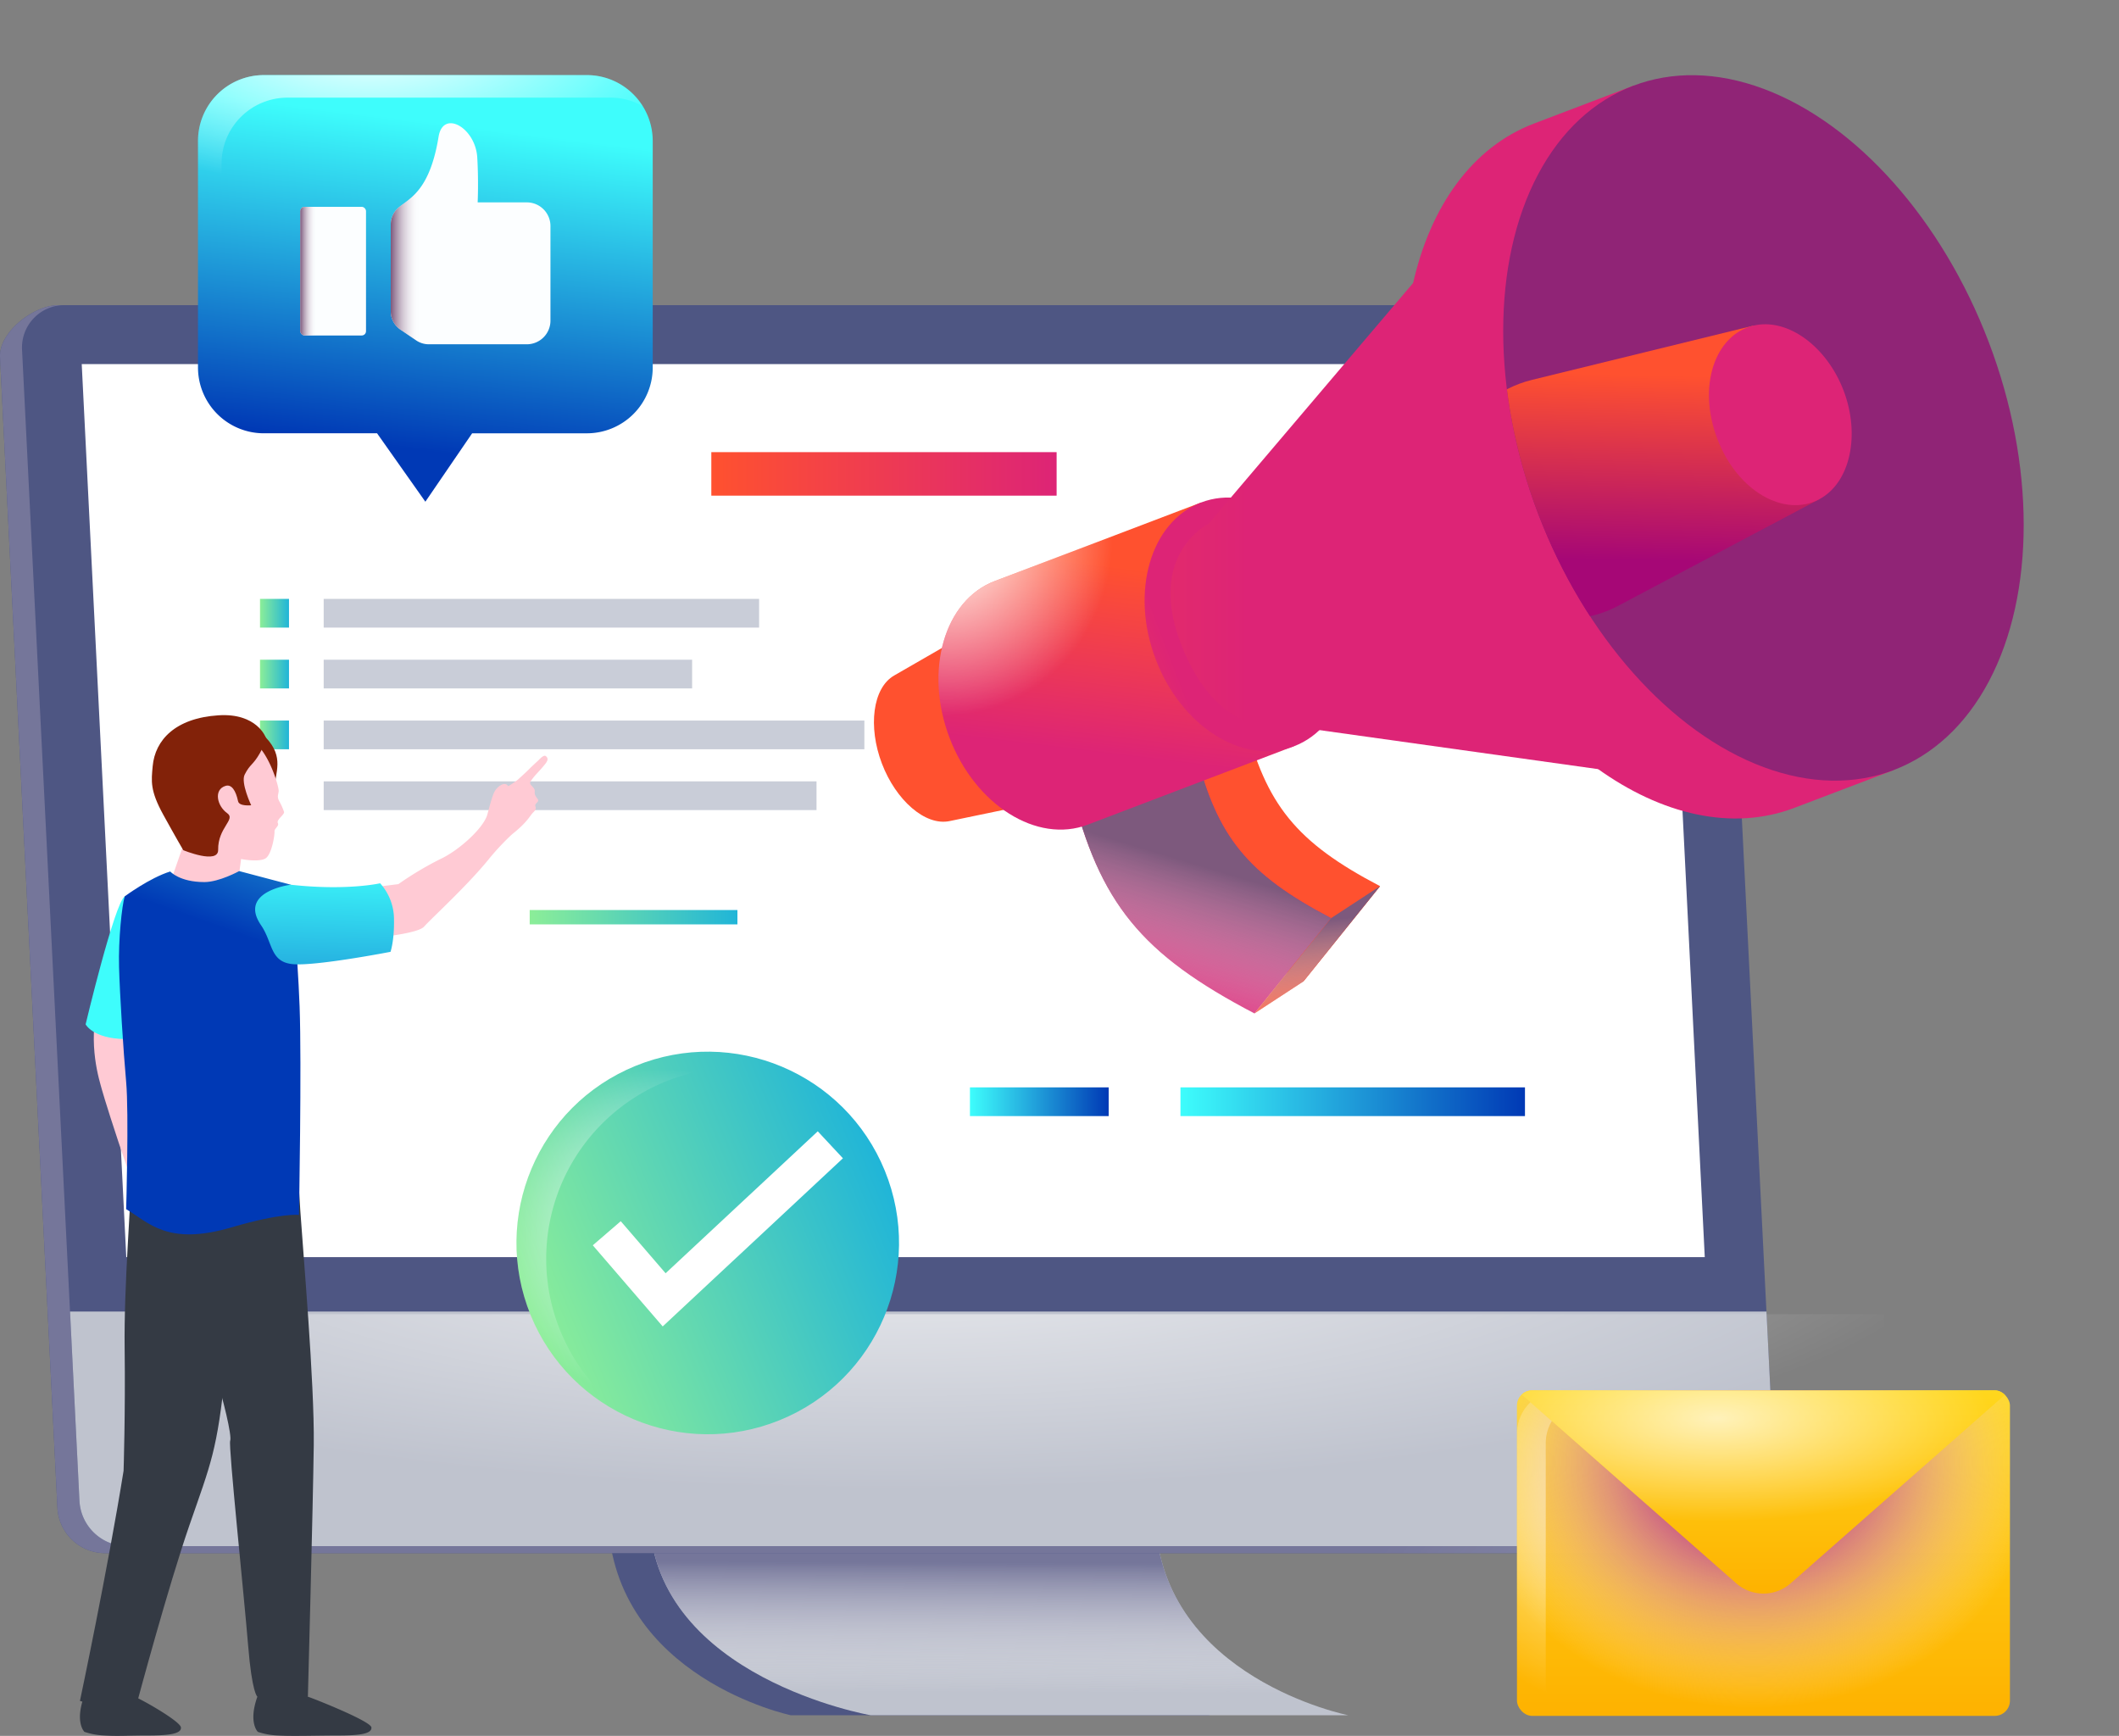 <svg xmlns="http://www.w3.org/2000/svg" xmlns:xlink="http://www.w3.org/1999/xlink" width="672.655" height="551" viewBox="0 0 672.655 551">
  <rect x="0" y="0" width="672.655" height="551" fill="#808080" stroke="none"/>
  <defs>
    <linearGradient id="linear-gradient" x1="0.689" y1="0.221" x2="0.68" y2="0.907" gradientUnits="objectBoundingBox">
      <stop offset="0" stop-color="#75769a"/>
      <stop offset="0.968" stop-color="#fff" stop-opacity="0"/>
    </linearGradient>
    <linearGradient id="linear-gradient-2" x1="0.974" y1="0.657" x2="1.606" y2="1.021" xlink:href="#linear-gradient"/>
    <radialGradient id="radial-gradient" cx="0.573" cy="-0.337" r="4.558" gradientTransform="matrix(-0.138, 0, 0, 0.238, 0.492, -0.257)" gradientUnits="objectBoundingBox">
      <stop offset="0" stop-color="#fff"/>
      <stop offset="1" stop-color="#fff" stop-opacity="0"/>
    </radialGradient>
    <linearGradient id="linear-gradient-3" x1="1.949" y1="0.529" x2="2.797" y2="0.529" gradientUnits="objectBoundingBox">
      <stop offset="0" stop-color="#ff512f"/>
      <stop offset="1" stop-color="#dd2476"/>
    </linearGradient>
    <radialGradient id="radial-gradient-2" cx="0.434" cy="0.581" r="0.44" gradientTransform="matrix(-0.958, 0.356, 0.668, 1.711, 4.293, -1.221)" gradientUnits="objectBoundingBox">
      <stop offset="0.226" stop-color="#6a00c3"/>
      <stop offset="1" stop-color="#fff" stop-opacity="0"/>
    </radialGradient>
    <linearGradient id="linear-gradient-4" x1="1.349" y1="0.622" x2="2.308" y2="0.622" xlink:href="#linear-gradient-3"/>
    <linearGradient id="linear-gradient-5" x1="-0.771" y1="0.582" x2="-1.623" y2="-0.079" xlink:href="#linear-gradient-3"/>
    <linearGradient id="linear-gradient-6" x1="-0.931" y1="0.862" x2="-0.322" y2="0.233" xlink:href="#linear-gradient-3"/>
    <linearGradient id="linear-gradient-7" x1="-0.662" y1="0.737" x2="-0.482" y2="0.139" gradientUnits="objectBoundingBox">
      <stop offset="0" stop-color="#fff" stop-opacity="0"/>
      <stop offset="1" stop-color="#7d597d"/>
    </linearGradient>
    <linearGradient id="linear-gradient-8" x1="-0.411" y1="1.467" x2="-1.767" y2="1.106" xlink:href="#linear-gradient-3"/>
    <linearGradient id="linear-gradient-9" x1="-3.423" y1="1.629" x2="-3.52" y2="0.687" xlink:href="#linear-gradient-7"/>
    <linearGradient id="linear-gradient-10" x1="0.267" y1="0.157" x2="0.199" y2="0.706" xlink:href="#linear-gradient-3"/>
    <radialGradient id="radial-gradient-3" cx="0.476" cy="0.102" r="0.522" gradientTransform="matrix(-0.92, 0, 0, 1, 0.439, 0)" xlink:href="#radial-gradient"/>
    <linearGradient id="linear-gradient-11" x1="-0.918" y1="0.87" x2="0.082" y2="0.87" xlink:href="#linear-gradient-3"/>
    <radialGradient id="radial-gradient-4" cx="0.443" cy="0.699" r="0.863" gradientTransform="matrix(-1.325, 0.058, 0.111, 1.442, -0.957, -0.451)" gradientUnits="objectBoundingBox">
      <stop offset="0" stop-color="#7d597d"/>
      <stop offset="1" stop-color="#fff" stop-opacity="0"/>
    </radialGradient>
    <linearGradient id="linear-gradient-12" x1="-0.887" y1="0.891" x2="0.179" y2="0.891" xlink:href="#linear-gradient-3"/>
    <radialGradient id="radial-gradient-5" cx="0.773" cy="0.758" r="0.674" gradientTransform="matrix(-1.016, 0.356, 0.369, 0.892, -1.964, 0.394)" xlink:href="#radial-gradient-2"/>
    <linearGradient id="linear-gradient-13" x1="-1.815" y1="0.867" x2="-1.106" y2="0.867" xlink:href="#linear-gradient-3"/>
    <linearGradient id="linear-gradient-14" x1="-2.589" y1="0.9" x2="-1.589" y2="0.9" gradientUnits="objectBoundingBox">
      <stop offset="0" stop-color="#ff512f"/>
      <stop offset="1" stop-color="#902476"/>
    </linearGradient>
    <radialGradient id="radial-gradient-6" cx="0.164" cy="0.511" r="0.423" gradientTransform="matrix(-1.518, 0, 0, 1.903, -4.416, -0.823)" xlink:href="#radial-gradient-2"/>
    <radialGradient id="radial-gradient-7" cx="0.558" cy="0.163" r="1.032" gradientTransform="matrix(-1.347, 0, 0, 1, -6.043, 0)" xlink:href="#radial-gradient"/>
    <clipPath id="clip-path">
      <ellipse id="Ellipse_22" data-name="Ellipse 22" cx="76.532" cy="116.206" rx="76.532" ry="116.206" transform="translate(0 54.452) rotate(-20.839)" fill="none"/>
    </clipPath>
    <linearGradient id="linear-gradient-15" x1="-2.535" y1="0.075" x2="-2.551" y2="0.671" gradientUnits="objectBoundingBox">
      <stop offset="0" stop-color="#ff512f"/>
      <stop offset="1" stop-color="#a60776"/>
    </linearGradient>
    <linearGradient id="linear-gradient-16" x1="-8.981" y1="2.158" x2="-8.034" y2="2.158" xlink:href="#linear-gradient-3"/>
    <radialGradient id="radial-gradient-8" cx="0.581" cy="0.187" r="0.766" gradientTransform="matrix(-1.184, 0.356, 0.451, 0.935, -19.903, 3.227)" gradientUnits="objectBoundingBox">
      <stop offset="0.02" stop-color="#fff000"/>
      <stop offset="1" stop-color="#fff" stop-opacity="0"/>
    </radialGradient>
    <linearGradient id="linear-gradient-17" y1="0.5" x2="1" y2="0.5" gradientUnits="objectBoundingBox">
      <stop offset="0" stop-color="#8cee98"/>
      <stop offset="1" stop-color="#20b5d8"/>
    </linearGradient>
    <linearGradient id="linear-gradient-21" x1="0" y1="0.5" x2="1" y2="0.5" xlink:href="#linear-gradient-3"/>
    <linearGradient id="linear-gradient-22" y1="0.5" x2="1" y2="0.5" gradientUnits="objectBoundingBox">
      <stop offset="0" stop-color="#3efdfc"/>
      <stop offset="1" stop-color="#0039b5"/>
    </linearGradient>
    <linearGradient id="linear-gradient-24" x1="6.349" y1="0.525" x2="7.447" y2="0.525" xlink:href="#linear-gradient-22"/>
    <linearGradient id="linear-gradient-25" x1="-35.755" y1="6.54" x2="-35.011" y2="6.54" gradientUnits="objectBoundingBox">
      <stop offset="0" stop-color="#8e4430"/>
      <stop offset="0.063" stop-color="#8c3f2a"/>
      <stop offset="0.363" stop-color="#862f18"/>
      <stop offset="0.671" stop-color="#83250c"/>
      <stop offset="1" stop-color="#822209"/>
    </linearGradient>
    <linearGradient id="linear-gradient-26" x1="-21.243" y1="4.742" x2="-20.148" y2="4.742" xlink:href="#linear-gradient-25"/>
    <linearGradient id="linear-gradient-27" x1="5.496" y1="0.5" x2="6.496" y2="0.5" gradientUnits="objectBoundingBox">
      <stop offset="0" stop-color="#343a44"/>
      <stop offset="0.301" stop-color="#232c3d"/>
      <stop offset="0.639" stop-color="#172339"/>
      <stop offset="1" stop-color="#142138"/>
    </linearGradient>
    <linearGradient id="linear-gradient-28" x1="6.424" y1="0.5" x2="7.424" y2="0.5" xlink:href="#linear-gradient-27"/>
    <linearGradient id="linear-gradient-29" x1="3.859" y1="0.5" x2="4.859" y2="0.5" xlink:href="#linear-gradient-27"/>
    <linearGradient id="linear-gradient-30" x1="4.438" y1="0.5" x2="5.438" y2="0.5" xlink:href="#linear-gradient-27"/>
    <linearGradient id="linear-gradient-31" x1="4.167" y1="0.014" x2="4.042" y2="0.746" xlink:href="#linear-gradient-22"/>
    <linearGradient id="linear-gradient-32" x1="5.266" y1="-0.05" x2="5.102" y2="3.248" xlink:href="#linear-gradient-22"/>
    <clipPath id="clip-path-2">
      <rect id="Rectangle_144" data-name="Rectangle 144" width="156.484" height="103.322" rx="4.834" fill="none"/>
    </clipPath>
    <linearGradient id="linear-gradient-33" x1="0.5" x2="0.5" y2="1" gradientUnits="objectBoundingBox">
      <stop offset="0" stop-color="#ffd71d"/>
      <stop offset="1" stop-color="#feb200"/>
    </linearGradient>
    <radialGradient id="radial-gradient-9" cx="0.48" cy="0.222" r="0.885" gradientTransform="translate(0.163 0.033) scale(0.66 0.852)" gradientUnits="objectBoundingBox">
      <stop offset="0.2" stop-color="#ae1886"/>
      <stop offset="1" stop-color="#fff" stop-opacity="0"/>
    </radialGradient>
    <radialGradient id="radial-gradient-10" cx="0.109" cy="0.359" r="0.627" gradientTransform="translate(0.159) scale(0.683 1)" xlink:href="#radial-gradient"/>
    <radialGradient id="radial-gradient-11" cx="0.406" cy="0.137" r="1.354" gradientTransform="translate(0.239 0.086) scale(0.412 0.375)" xlink:href="#radial-gradient"/>
    <linearGradient id="linear-gradient-35" x1="0.54" y1="0.114" x2="0.44" y2="0.873" xlink:href="#linear-gradient-22"/>
    <radialGradient id="radial-gradient-12" cx="0.382" cy="-0.108" r="0.975" gradientTransform="translate(0.082 -0.06) scale(0.786 0.446)" xlink:href="#radial-gradient"/>
    <linearGradient id="linear-gradient-36" y1="0.5" x2="1" y2="0.5" gradientUnits="objectBoundingBox">
      <stop offset="0" stop-color="#7d597d"/>
      <stop offset="0.246" stop-color="#fff" stop-opacity="0"/>
    </linearGradient>
    <linearGradient id="linear-gradient-37" y1="0.5" x2="1" y2="0.5" gradientUnits="objectBoundingBox">
      <stop offset="0" stop-color="#7d597d"/>
      <stop offset="0.182" stop-color="#fff" stop-opacity="0"/>
    </linearGradient>
    <radialGradient id="radial-gradient-13" cx="0.5" cy="0.5" r="0.453" gradientTransform="translate(-0.123) scale(1.247 1)" xlink:href="#radial-gradient"/>
  </defs>
  <g id="Group_923" data-name="Group 923" transform="translate(-224.513 -149.034)">
    <g id="Group_910" data-name="Group 910" transform="translate(224.513 245.891)">
      <path id="Path_1196" data-name="Path 1196" d="M292.561,319.126H422.536c2.011,50.2,61.23,62,61.23,62H350.6S294.572,369.328,292.561,319.126Z" transform="translate(-99.548 66.475)" fill="#4e5683"/>
      <path id="Path_1197" data-name="Path 1197" d="M297.205,319.126H457.8c2.011,50.2,61.228,62,61.228,62h-151.6S299.216,369.328,297.205,319.126Z" transform="translate(-91.019 66.475)" fill="#bfc3ce"/>
      <path id="Path_1198" data-name="Path 1198" d="M297.205,319.126H457.8c2.011,50.2,61.228,62,61.228,62h-151.6S299.216,369.328,297.205,319.126Z" transform="translate(-91.019 66.475)" fill="url(#linear-gradient)" style="mix-blend-mode: multiply;isolation: isolate"/>
      <g id="Group_909" data-name="Group 909">
        <path id="Path_1199" data-name="Path 1199" d="M257.738,579.319h506.78c7.883,0,23.52-6.391,23.125-14.273L759.7,197.454a15.169,15.169,0,0,0-14.985-14.273H243.065c-7.883,0-18.933,8.611-18.542,16.494l18.23,365.371A15.167,15.167,0,0,0,257.738,579.319Z" transform="translate(-224.513 -183.181)" fill="#4e5683"/>
        <path id="Path_1200" data-name="Path 1200" d="M257.738,579.319h506.78c7.883,0,23.52-6.391,23.125-14.273L759.7,197.454a15.169,15.169,0,0,0-14.985-14.273H243.065c-7.883,0-18.933,8.611-18.542,16.494l18.23,365.371A15.167,15.167,0,0,0,257.738,579.319Z" transform="translate(-224.513 -183.181)" fill="url(#linear-gradient-2)" style="mix-blend-mode: multiply;isolation: isolate"/>
      </g>
      <path id="Path_1201" data-name="Path 1201" d="M260.207,577.1H770.177a13.445,13.445,0,0,0,13.558-14.273L765.509,197.454a15.169,15.169,0,0,0-14.985-14.273H240.556a13.448,13.448,0,0,0-13.561,14.273l18.227,365.371A15.169,15.169,0,0,0,260.207,577.1Z" transform="translate(-219.99 -183.181)" fill="#4e5683"/>
      <path id="Path_1202" data-name="Path 1202" d="M250.337,370.27H760.307A13.445,13.445,0,0,0,773.866,356l-3-60.192H232.351l3,60.192A15.169,15.169,0,0,0,250.337,370.27Z" transform="translate(-210.12 23.647)" fill="#bfc3ce"/>
      <path id="Path_1203" data-name="Path 1203" d="M263.51,370.565H773.48a13.449,13.449,0,0,0,13.561-14.273l-3-60.192H245.524l3,60.192A15.164,15.164,0,0,0,263.51,370.565Z" transform="translate(-185.929 24.189)" opacity="0.7" fill="url(#radial-gradient)" style="mix-blend-mode: overlay;isolation: isolate"/>
      <path id="Path_1204" data-name="Path 1204" d="M748.877,473.238,734.736,189.781H233.66L247.8,473.238Z" transform="translate(-207.716 -171.061)" fill="#fff"/>
    </g>
    <g id="Group_915" data-name="Group 915" transform="translate(501.936 149.034)">
      <g id="Group_911" data-name="Group 911" transform="translate(0 190.231)">
        <path id="Path_1205" data-name="Path 1205" d="M328.734,238.6l37.447-21.577,22.462,59-42.317,8.787c-7.741,1.605-17.053-6.64-21.483-18.278S321.884,242.543,328.734,238.6Z" transform="translate(-322.32 -214.41)" fill="url(#linear-gradient-3)"/>
        <path id="Path_1206" data-name="Path 1206" d="M328.734,238.6l37.447-21.577,22.462,59-42.317,8.787c-7.741,1.605-17.053-6.64-21.483-18.278S321.884,242.543,328.734,238.6Z" transform="translate(-322.32 -214.41)" fill="url(#radial-gradient-2)" style="mix-blend-mode: multiply;isolation: isolate"/>
        <path id="Path_1207" data-name="Path 1207" d="M336.3,255.9c5.52,14.506,18.976,24.4,31.419,21.818,14.259-2.961,21.71-20.766,14.636-39.347s-24.479-26.926-37.1-19.657C334.249,225.057,330.777,241.392,336.3,255.9Z" transform="translate(-301.396 -216.1)" fill="url(#linear-gradient-4)"/>
      </g>
      <path id="Path_1208" data-name="Path 1208" d="M432.385,282.333c-9.732,12.1-14.6,18.145-24.331,30.245-35.969-18.811-49.159-35-58.187-71.43l39.568-11.536C396.1,256.5,405.833,268.449,432.385,282.333Z" transform="translate(-271.73 -1.056)" fill="url(#linear-gradient-5)"/>
      <path id="Path_1209" data-name="Path 1209" d="M426.908,285.915,402.58,316.157c-35.969-18.811-49.159-35-58.187-71.427l39.568-11.539C390.627,260.078,400.359,272.031,426.908,285.915Z" transform="translate(-281.783 5.516)" fill="url(#linear-gradient-6)"/>
      <path id="Path_1210" data-name="Path 1210" d="M426.908,285.915,402.58,316.157c-35.969-18.811-49.159-35-58.187-71.427l39.568-11.539C390.627,260.078,400.359,272.031,426.908,285.915Z" transform="translate(-281.783 5.516)" fill="url(#linear-gradient-7)" style="mix-blend-mode: multiply;isolation: isolate"/>
      <path id="Path_1211" data-name="Path 1211" d="M404.765,248.2l-15.527,10.153L364.907,288.6l15.528-10.153Z" transform="translate(-244.111 33.078)" fill="url(#linear-gradient-8)"/>
      <path id="Path_1212" data-name="Path 1212" d="M404.765,248.2l-15.527,10.153L364.907,288.6l15.528-10.153Z" transform="translate(-244.111 33.078)" fill="url(#linear-gradient-9)" style="mix-blend-mode: multiply;isolation: isolate"/>
      <path id="Path_1213" data-name="Path 1213" d="M347.474,230.174,412.9,205.267l29.448,77.358-65.431,24.907c-16.094,6.124-35.731-6.226-43.863-27.587S331.38,236.3,347.474,230.174Z" transform="translate(-309.059 -45.765)" fill="url(#linear-gradient-10)"/>
      <path id="Path_1214" data-name="Path 1214" d="M347.474,230.174,412.9,205.267l29.448,77.358-65.431,24.907c-16.094,6.124-35.731-6.226-43.863-27.587S331.38,236.3,347.474,230.174Z" transform="translate(-309.059 -45.765)" fill="url(#radial-gradient-3)" style="mix-blend-mode: overlay;isolation: isolate"/>
      <ellipse id="Ellipse_18" data-name="Ellipse 18" cx="31.18" cy="41.386" rx="31.18" ry="41.386" transform="matrix(0.935, -0.356, 0.356, 0.935, 74.704, 170.595)" fill="url(#linear-gradient-11)"/>
      <ellipse id="Ellipse_19" data-name="Ellipse 19" cx="31.18" cy="41.386" rx="31.18" ry="41.386" transform="translate(74.704 170.595) rotate(-20.84)" fill="url(#radial-gradient-4)" style="mix-blend-mode: multiply;isolation: isolate"/>
      <path id="Path_1215" data-name="Path 1215" d="M367.635,275.988l89.68-105.57,71.864,188.791L392,340s-21.2,5.568-33.263-26.112C347.947,285.535,367.635,275.988,367.635,275.988Z" transform="translate(-261.375 -109.763)" fill="url(#linear-gradient-12)"/>
      <path id="Path_1216" data-name="Path 1216" d="M367.635,275.988l89.68-105.57,71.864,188.791L392,340s-21.2,5.568-33.263-26.112C347.947,285.535,367.635,275.988,367.635,275.988Z" transform="translate(-261.375 -109.763)" fill="url(#radial-gradient-5)" style="mix-blend-mode: multiply;isolation: isolate"/>
      <path id="Path_1217" data-name="Path 1217" d="M422.922,170.62l31.493-11.987L537.1,375.84l-31.5,11.987c-39.5,15.039-90.032-21.4-112.865-81.375S383.419,185.656,422.922,170.62Z" transform="translate(-213.39 -131.405)" fill="url(#linear-gradient-13)"/>
      <ellipse id="Ellipse_20" data-name="Ellipse 20" cx="76.532" cy="116.206" rx="76.532" ry="116.206" transform="translate(169.501 54.452) rotate(-20.839)" fill="url(#linear-gradient-14)"/>
      <ellipse id="Ellipse_21" data-name="Ellipse 21" cx="76.532" cy="116.206" rx="76.532" ry="116.206" transform="translate(169.501 54.452) rotate(-20.839)" fill="url(#radial-gradient-6)" style="mix-blend-mode: multiply;isolation: isolate"/>
      <path id="Path_1218" data-name="Path 1218" d="M532.65,249.892c-22.833-59.982-73.365-96.414-112.865-81.378a53.843,53.843,0,0,0-22.28,16.2c6.853-11.108,16.182-19.478,27.766-23.889,39.5-15.036,90.035,21.4,112.868,81.378,17.782,46.713,13.51,93.926-7.905,119.633C546.747,335.065,548.787,292.28,532.65,249.892Z" transform="translate(-184.246 -133.6)" fill="url(#radial-gradient-7)" style="mix-blend-mode: overlay;isolation: isolate"/>
      <g id="Group_914" data-name="Group 914" transform="translate(169.501)">
        <g id="Group_913" data-name="Group 913" transform="translate(0)" clip-path="url(#clip-path)">
          <g id="Group_912" data-name="Group 912" transform="translate(12.076 102.933)">
            <path id="Path_1219" data-name="Path 1219" d="M413.621,202.678l70.208-17.192,20.973,55.1-63.868,33.847c-18.973,10.052-43.307,1.095-51.847-21.339S392.764,207.783,413.621,202.678Z" transform="translate(-386.335 -185.025)" fill="url(#linear-gradient-15)"/>
            <path id="Path_1220" data-name="Path 1220" d="M418.415,221.649c6.362,16.712,21.327,25.066,32.336,19.231,9.973-5.284,13.082-20.533,7.766-34.5s-17.776-23.284-28.739-20.6C417.674,188.749,412.053,204.937,418.415,221.649Z" transform="translate(-332.284 -185.323)" fill="url(#linear-gradient-16)"/>
            <path id="Path_1221" data-name="Path 1221" d="M418.415,221.649c6.362,16.712,21.327,25.066,32.336,19.231,9.973-5.284,13.082-20.533,7.766-34.5s-17.776-23.284-28.739-20.6C417.674,188.749,412.053,204.937,418.415,221.649Z" transform="translate(-332.284 -185.323)" fill="url(#radial-gradient-8)" style="mix-blend-mode: overlay;isolation: isolate"/>
          </g>
        </g>
      </g>
    </g>
    <g id="Group_916" data-name="Group 916" transform="translate(307.05 292.552)">
      <rect id="Rectangle_131" data-name="Rectangle 131" width="138.22" height="9.114" transform="translate(20.213 46.578)" fill="#c9cdd8"/>
      <rect id="Rectangle_132" data-name="Rectangle 132" width="9.201" height="9.114" transform="translate(0 46.578)" fill="url(#linear-gradient-17)"/>
      <rect id="Rectangle_133" data-name="Rectangle 133" width="9.201" height="9.113" transform="translate(0 65.887)" fill="url(#linear-gradient-17)"/>
      <rect id="Rectangle_134" data-name="Rectangle 134" width="9.201" height="9.113" transform="translate(0 85.196)" fill="url(#linear-gradient-17)"/>
      <rect id="Rectangle_135" data-name="Rectangle 135" width="116.955" height="9.113" transform="translate(20.213 65.887)" fill="#c9cdd8"/>
      <rect id="Rectangle_136" data-name="Rectangle 136" width="171.635" height="9.113" transform="translate(20.213 85.196)" fill="#c9cdd8"/>
      <rect id="Rectangle_137" data-name="Rectangle 137" width="156.446" height="9.114" transform="translate(20.213 104.504)" fill="#c9cdd8"/>
      <rect id="Rectangle_138" data-name="Rectangle 138" width="65.941" height="4.557" transform="translate(85.61 145.341)" fill="url(#linear-gradient-17)"/>
      <rect id="Rectangle_139" data-name="Rectangle 139" width="109.611" height="13.812" transform="translate(143.266)" fill="url(#linear-gradient-21)"/>
      <rect id="Rectangle_140" data-name="Rectangle 140" width="44.048" height="9.114" transform="translate(225.357 201.635)" fill="url(#linear-gradient-22)"/>
      <rect id="Rectangle_141" data-name="Rectangle 141" width="109.36" height="9.114" transform="translate(292.188 201.635)" fill="url(#linear-gradient-22)"/>
    </g>
    <g id="Group_917" data-name="Group 917" transform="translate(249.893 376.029)">
      <path id="Path_1222" data-name="Path 1222" d="M236.324,266.1c-3.251,13.4.443,24.49,1.316,27.709s14.282,46.691,19.648,50.418l3.106-12.869-3.92-17.7c-2.99-13.5-5.948-29.627-5.948-29.627s3.563-21.883,4.938-24.847S236.324,266.1,236.324,266.1Z" transform="translate(-230.617 -174.75)" fill="#ffcad4"/>
      <path id="Path_1223" data-name="Path 1223" d="M246.513,249.408c-3.3,2.323-12.418,40.626-12.418,40.626s2.261,4.487,12.429,4.68c12.029.227,11.57-5.253,11.57-5.253s9.976-27.287,7.911-34.338S246.513,249.408,246.513,249.408Z" transform="translate(-232.297 -191.882)" fill="url(#linear-gradient-24)"/>
      <path id="Path_1224" data-name="Path 1224" d="M266.266,262.852c-.777-3.194,1.421-11.944,1.79-20.553l-19.027,3.509s-5.508,16.006-6.135,17.044C248.913,265.81,264.366,262.835,266.266,262.852Z" transform="translate(-216.138 -204.752)" fill="#ffcad4"/>
      <path id="Path_1225" data-name="Path 1225" d="M247.8,229.927c4.918-.559,12.273-1.166,18.309,5.211s2.936,11.042,2.785,16.44-6.626,10.047-6.626,10.047Z" transform="translate(-207.134 -228.074)" fill="url(#linear-gradient-25)"/>
      <path id="Path_1226" data-name="Path 1226" d="M267.483,231.96c6,2.533,9.584,15.249,9.462,16.525s-.593,1.793.2,3.27a19.231,19.231,0,0,1,1.5,3.361c.241.8-2.476,2.488-1.969,3.517s-1.14,1.668-1.058,2.754-.882,7.287-2.87,8.5-8.475.593-12.687-1.353-3.928-9.221-3.928-9.221-26.512-18.913-.712-25.934C258.437,232.559,264.893,230.866,267.483,231.96Z" transform="translate(-213.86 -224.395)" fill="#ffcad4"/>
      <path id="Path_1227" data-name="Path 1227" d="M275.772,241.18c-2.227,3.894-3.058,3.313-4.8,6.765-1.308,2.587,2.071,9.729,2.071,9.729s-3.8.428-4.164-1.279c-.726-3.412-2.062-5.469-3.98-4.876-3.835,1.18-2.723,6.373.547,8.682,2.805,1.98-3.007,4.547-2.888,11.618.082,4.723-11.076.108-11.076.108s-2.434-4.152-6.331-11.229c-4.255-7.727-3.809-10.676-3.378-15.425.752-8.314,7.207-15.263,20.856-16.154,12.219-.8,15.03,7.006,15.03,7.006S278,237.28,275.772,241.18Z" transform="translate(-218.686 -229.062)" fill="url(#linear-gradient-26)"/>
      <path id="Path_1228" data-name="Path 1228" d="M254.139,340.125a21,21,0,0,1,7.763-1.881c3.821,0,6.478,1.31,8.274,1.881s19.935,7.746,20.159,9.743-3.594,2.564-10.333,2.564-15.053.286-19.322,0a22.663,22.663,0,0,1-6.382-1.14S251.192,348.4,254.139,340.125Z" transform="translate(-197.819 -28.555)" fill="url(#linear-gradient-27)"/>
      <path id="Path_1229" data-name="Path 1229" d="M234.731,340.125a21.005,21.005,0,0,1,7.763-1.881c3.821,0,6.478,1.31,8.274,1.881s14.517,7.746,14.744,9.743-3.6,2.564-10.336,2.564-9.635.286-13.9,0a22.664,22.664,0,0,1-6.382-1.14S231.784,348.4,234.731,340.125Z" transform="translate(-233.46 -28.555)" fill="url(#linear-gradient-28)"/>
      <path id="Path_1230" data-name="Path 1230" d="M249.932,279.256c-.224,12.185-2.539,38.36-2.283,58.669s-.338,38.811-.338,38.811c-5.029,31.365-13.85,73.053-13.85,73.053s11.734,3.894,18.278,0c0,0,9.7-36.2,16.471-55.756s8.875-23.616,11.434-49.34,7.19-62.277,7.19-62.277Z" transform="translate(-233.461 -136.883)" fill="url(#linear-gradient-29)"/>
      <path id="Path_1231" data-name="Path 1231" d="M243.273,287.95c.6,7.522,11.732,56.565,14.741,66.191s5.718,21,5.114,22.533,4.45,49.5,5.687,64.841,2.947,16.386,2.947,16.386,8.214,3.009,16.037,0c0,0,1.625-60.433,1.866-79.991s-3.372-60.8-4.272-74.315c-1.149-17.226-1.132-29.485-1.132-29.485Z" transform="translate(-215.442 -146.331)" fill="url(#linear-gradient-30)"/>
      <path id="Path_1232" data-name="Path 1232" d="M254.1,246.64S257.038,250,264.934,250c4.74,0,11.057-3.486,11.057-3.486l16.4,4.331s2.1,20.388,2.78,38.666-.2,66.149-.2,66.149-5.435-.755-21.461,3.954c-20.232,5.942-26.175-1.5-33.4-5.792,0,0,.9-30.463,0-40.391s-2.031-27.982-2.258-36.556.9-19.4,1.807-22.34C239.661,254.537,247.558,248.671,254.1,246.64Z" transform="translate(-225.445 -197.01)" fill="url(#linear-gradient-31)"/>
      <path id="Path_1233" data-name="Path 1233" d="M326.494,233.733c-.6-.511-1.736.681-2.289,1.237-.658.658-1.739,1.574-3.353,3.205-.916.922-3.392,3.143-3.458,3.2a33.189,33.189,0,0,1-2.851,1.892c-1.157-1.764-3.483.278-4.192,1.455s-1.251,3.143-2.419,7.488-9.111,11.508-14.979,14.208a104.311,104.311,0,0,0-13.286,7.942s-10.438,1.271-16.329,2.158l1.31,15.53s20.61-1.336,23.171-4.192,13.6-12.877,20.5-21.361a78.56,78.56,0,0,1,7.474-7.99c4.969-3.923,5.574-5.843,6.737-6.972,1.742-1.691-.255-1.784,1.089-3.009s-.893-1.438-.65-3.565c.167-1.461-2.042-2.008-1.336-3.182a17.254,17.254,0,0,1,1.934-2.448c1.336-1.43,2.062-2.289,2.749-3.146C327.4,234.82,327.067,234.224,326.494,233.733Z" transform="translate(-178.593 -220.711)" fill="#ffcad4"/>
      <path id="Path_1234" data-name="Path 1234" d="M292.741,247.879a17.053,17.053,0,0,1,4.405,11.442c.125,6.822-1.106,10.316-1.106,10.316s-24.26,4.7-31.277,3.886-6.047-6.808-9.828-12.344c-7.372-10.8,9.468-12.838,9.468-12.838C282.2,250.31,292.741,247.879,292.741,247.879Z" transform="translate(-197.456 -194.505)" fill="url(#linear-gradient-32)"/>
    </g>
    <g id="Group_919" data-name="Group 919" transform="translate(706.061 590.368)">
      <g id="Group_918" data-name="Group 918" clip-path="url(#clip-path-2)">
        <rect id="Rectangle_142" data-name="Rectangle 142" width="156.484" height="103.322" rx="4.834" fill="url(#linear-gradient-33)"/>
        <rect id="Rectangle_143" data-name="Rectangle 143" width="156.484" height="103.322" rx="4.834" fill="url(#radial-gradient-9)" style="mix-blend-mode: multiply;isolation: isolate"/>
        <path id="Path_1235" data-name="Path 1235" d="M403.418,397.286v-75.9a13.71,13.71,0,0,1,13.711-13.711H545.578a13.57,13.57,0,0,0-8.524-3.049H408a13.71,13.71,0,0,0-13.711,13.711v75.9A13.71,13.71,0,0,0,408,407.948h.61A13.621,13.621,0,0,1,403.418,397.286Z" transform="translate(-394.284 -304.628)" opacity="0.7" fill="url(#radial-gradient-10)" style="mix-blend-mode: overlay;isolation: isolate"/>
        <path id="Path_1236" data-name="Path 1236" d="M463.877,365.864l-69.592-61.236H550.769l-69.6,61.236A13.091,13.091,0,0,1,463.877,365.864Z" transform="translate(-394.284 -304.628)" fill="url(#linear-gradient-33)"/>
        <path id="Path_1237" data-name="Path 1237" d="M463.877,365.864l-69.592-61.236H550.769l-69.6,61.236A13.091,13.091,0,0,1,463.877,365.864Z" transform="translate(-394.284 -304.628)" opacity="0.7" fill="url(#radial-gradient-11)" style="mix-blend-mode: overlay;isolation: isolate"/>
      </g>
    </g>
    <g id="Group_920" data-name="Group 920" transform="translate(287.357 172.872)">
      <path id="Path_1238" data-name="Path 1238" d="M370.128,157.438H267.574a20.906,20.906,0,0,0-20.9,20.907v71.89a20.906,20.906,0,0,0,20.9,20.9H303.52l15.331,21.719L333.7,271.14h36.426a20.906,20.906,0,0,0,20.9-20.9v-71.89A20.906,20.906,0,0,0,370.128,157.438Z" transform="translate(-246.669 -157.438)" fill="url(#linear-gradient-35)"/>
      <path id="Path_1239" data-name="Path 1239" d="M254.16,257.4V185.5a20.906,20.906,0,0,1,20.9-20.9H377.619a20.8,20.8,0,0,1,10.223,2.68,20.869,20.869,0,0,0-17.714-9.842H267.574a20.906,20.906,0,0,0-20.9,20.907v71.89a20.889,20.889,0,0,0,10.682,18.224A20.791,20.791,0,0,1,254.16,257.4Z" transform="translate(-246.669 -157.438)" fill="url(#radial-gradient-12)"/>
      <rect id="Rectangle_145" data-name="Rectangle 145" width="20.873" height="40.84" rx="1.36" transform="translate(32.47 41.811)" fill="#fcfeff"/>
      <rect id="Rectangle_146" data-name="Rectangle 146" width="20.873" height="40.84" rx="1.36" transform="translate(32.47 41.811)" fill="url(#linear-gradient-36)" style="mix-blend-mode: multiply;isolation: isolate"/>
      <path id="Path_1240" data-name="Path 1240" d="M268.244,194.937A7.112,7.112,0,0,1,271,189.366c3.585-2.865,9.709-5.588,12.426-22.258,1.427-8.742,11.734-2.882,12.282,6.617.451,7.755.122,14.222.122,14.222H311.44a7.5,7.5,0,0,1,7.5,7.5v30.041a7.5,7.5,0,0,1-7.5,7.5H280.3a7.054,7.054,0,0,1-3.968-1.225l-5.018-3.424a7.048,7.048,0,0,1-3.075-5.818Z" transform="translate(-207.048 -147.546)" fill="#fcfeff"/>
      <path id="Path_1241" data-name="Path 1241" d="M268.244,194.937A7.112,7.112,0,0,1,271,189.366c3.585-2.865,9.709-5.588,12.426-22.258,1.427-8.742,11.734-2.882,12.282,6.617.451,7.755.122,14.222.122,14.222H311.44a7.5,7.5,0,0,1,7.5,7.5v30.041a7.5,7.5,0,0,1-7.5,7.5H280.3a7.054,7.054,0,0,1-3.968-1.225l-5.018-3.424a7.048,7.048,0,0,1-3.075-5.818Z" transform="translate(-207.048 -147.546)" fill="url(#linear-gradient-37)" style="mix-blend-mode: multiply;isolation: isolate"/>
    </g>
    <g id="Group_922" data-name="Group 922" transform="translate(370.041 464.434)">
      <circle id="Ellipse_23" data-name="Ellipse 23" cx="60.707" cy="60.707" r="60.707" transform="translate(0 45.863) rotate(-22.194)" fill="url(#linear-gradient-17)"/>
      <path id="Path_1242" data-name="Path 1242" d="M291.738,332.451a60.726,60.726,0,0,1,84.172-56,60.692,60.692,0,1,0-56.346,106.982A60.612,60.612,0,0,1,291.738,332.451Z" transform="translate(-263.886 -248.295)" fill="url(#radial-gradient-13)"/>
      <g id="Group_921" data-name="Group 921" transform="translate(42.648 43.7)">
        <path id="Path_1243" data-name="Path 1243" d="M313.048,337.571l-22.192-25.755,8.874-7.648,14.239,16.525,48.3-45.058,7.99,8.567Z" transform="translate(-290.855 -275.636)" fill="#fff"/>
      </g>
    </g>
  </g>
</svg>
